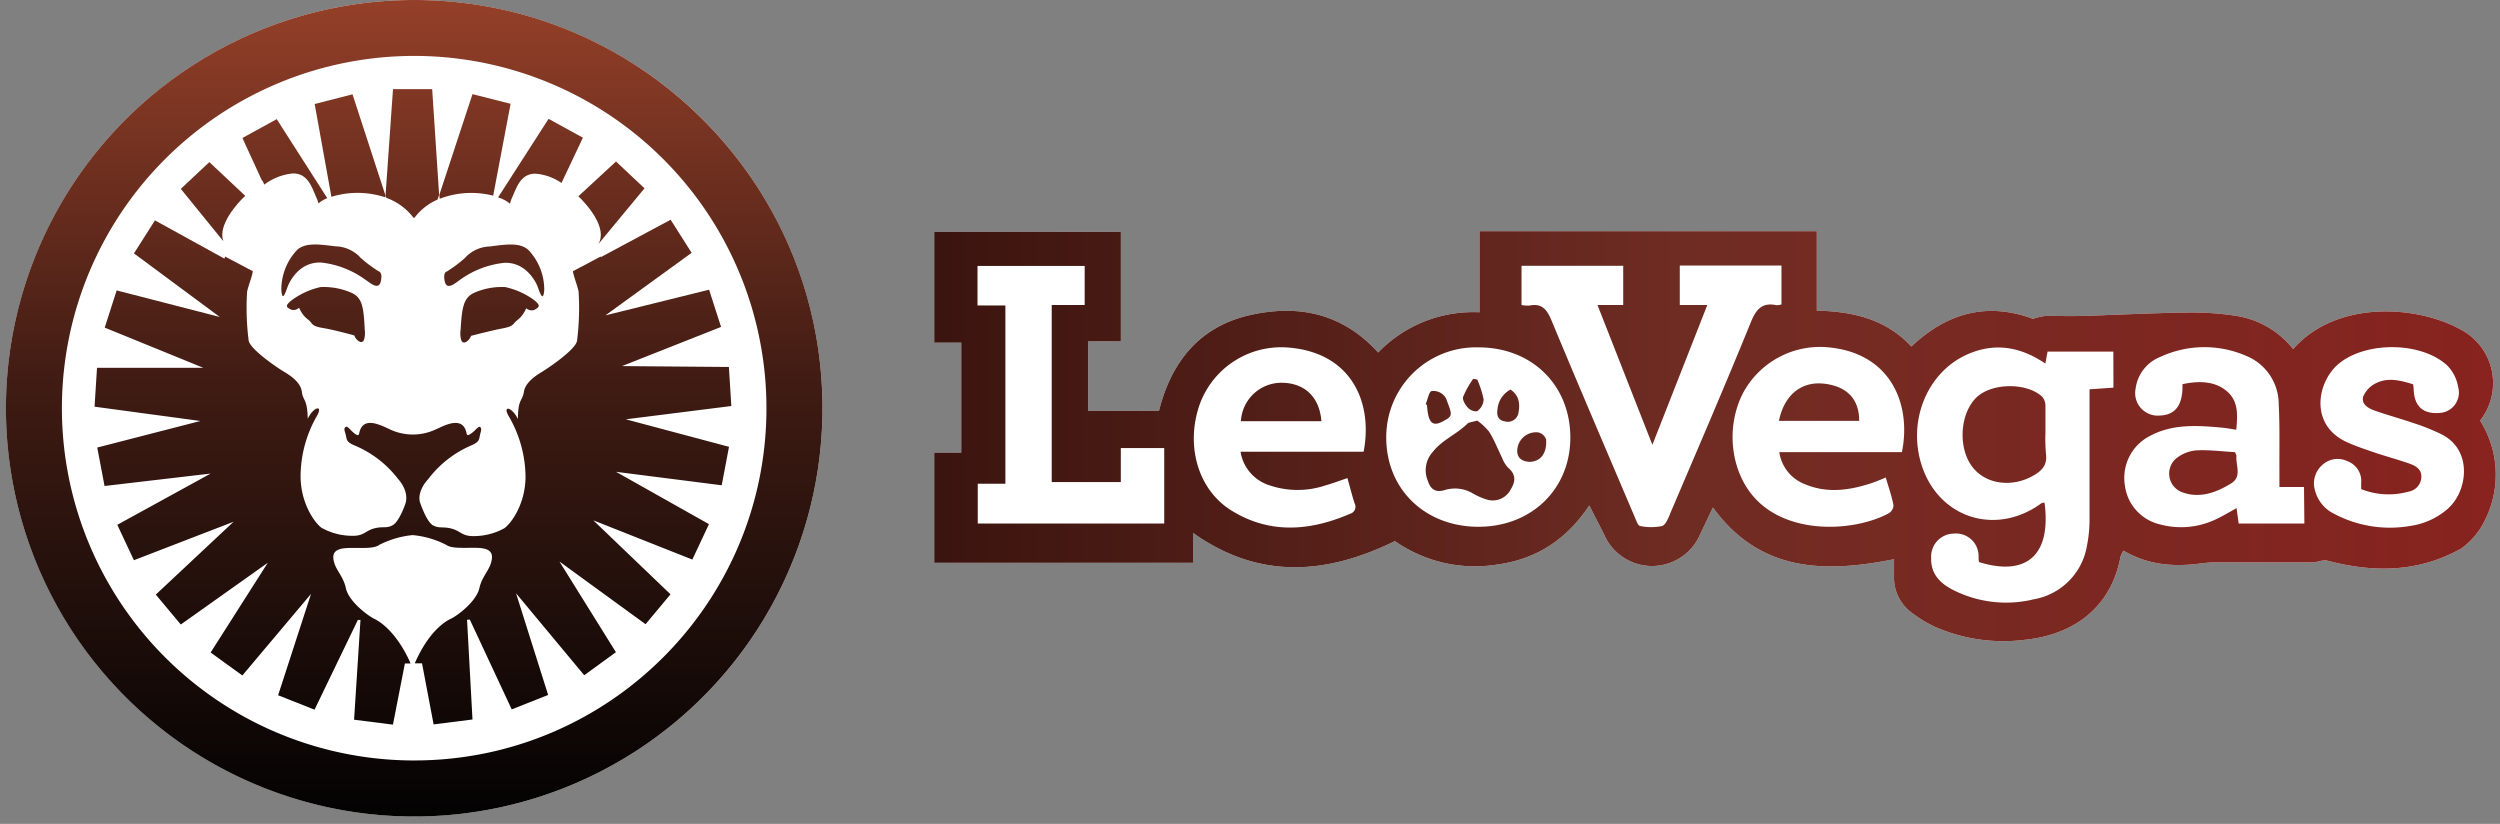 <svg width="176" height="58" xmlns="http://www.w3.org/2000/svg"><rect width="100%" height="100%" fill="#808080" stroke="none"/><defs><linearGradient x1="50.008%" y1="0%" x2="50.008%" y2="100.555%" id="a"><stop stop-color="#954029" offset="0%"/><stop stop-color="#3F1B13" offset="47%"/><stop stop-color="#020202" offset="100%"/></linearGradient><linearGradient x1="49.995%" y1="-43.544%" x2="49.995%" y2="119.071%" id="b"><stop stop-color="#954029" offset="0%"/><stop stop-color="#3F1B13" offset="47%"/><stop stop-color="#020202" offset="100%"/></linearGradient><linearGradient x1="50.139%" y1="-204.989%" x2="50.139%" y2="832.653%" id="c"><stop stop-color="#954029" offset="0%"/><stop stop-color="#3F1B13" offset="47%"/><stop stop-color="#020202" offset="100%"/></linearGradient><linearGradient x1="50%" y1="-195.797%" x2="50%" y2="798.986%" id="d"><stop stop-color="#954029" offset="0%"/><stop stop-color="#3F1B13" offset="47%"/><stop stop-color="#020202" offset="100%"/></linearGradient><linearGradient x1="49.993%" y1="-517.155%" x2="49.993%" y2="961.728%" id="e"><stop stop-color="#954029" offset="0%"/><stop stop-color="#3F1B13" offset="47%"/><stop stop-color="#020202" offset="100%"/></linearGradient><linearGradient x1="50.032%" y1="-473.124%" x2="50.032%" y2="1114.83%" id="f"><stop stop-color="#954029" offset="0%"/><stop stop-color="#3F1B13" offset="47%"/><stop stop-color="#020202" offset="100%"/></linearGradient><linearGradient x1="50.231%" y1="-521.65%" x2="50.231%" y2="970.088%" id="g"><stop stop-color="#954029" offset="0%"/><stop stop-color="#3F1B13" offset="47%"/><stop stop-color="#020202" offset="100%"/></linearGradient><linearGradient x1="50.028%" y1="-474.343%" x2="50.028%" y2="1117.902%" id="h"><stop stop-color="#954029" offset="0%"/><stop stop-color="#3F1B13" offset="47%"/><stop stop-color="#020202" offset="100%"/></linearGradient><linearGradient x1="50.223%" y1="-69.17%" x2="50.223%" y2="567.269%" id="i"><stop stop-color="#954029" offset="0%"/><stop stop-color="#3F1B13" offset="47%"/><stop stop-color="#020202" offset="100%"/></linearGradient><linearGradient x1="50.127%" y1="-91.642%" x2="50.127%" y2="705.107%" id="j"><stop stop-color="#954029" offset="0%"/><stop stop-color="#3F1B13" offset="47%"/><stop stop-color="#020202" offset="100%"/></linearGradient><linearGradient x1="50.035%" y1="-141.519%" x2="50.035%" y2="832.789%" id="k"><stop stop-color="#954029" offset="0%"/><stop stop-color="#3F1B13" offset="47%"/><stop stop-color="#020202" offset="100%"/></linearGradient><linearGradient x1="50%" y1="-140.268%" x2="50%" y2="827.856%" id="l"><stop stop-color="#954029" offset="0%"/><stop stop-color="#3F1B13" offset="47%"/><stop stop-color="#020202" offset="100%"/></linearGradient><linearGradient x1="50.042%" y1="-90.057%" x2="50.042%" y2="694.4%" id="m"><stop stop-color="#954029" offset="0%"/><stop stop-color="#3F1B13" offset="47%"/><stop stop-color="#020202" offset="100%"/></linearGradient><linearGradient x1="628.324%" y1="49.987%" x2="-1219.463%" y2="49.987%" id="n"><stop stop-color="#88231F" offset="0%"/><stop stop-color="#6F2C23" offset="52%"/><stop stop-color="#3C140F" offset="100%"/></linearGradient><linearGradient x1="1198.903%" y1="49.94%" x2="-545.01%" y2="49.94%" id="o"><stop stop-color="#88231F" offset="0%"/><stop stop-color="#6F2C23" offset="52%"/><stop stop-color="#3C140F" offset="100%"/></linearGradient><linearGradient x1="3348.704%" y1="50.221%" x2="-1981.523%" y2="50.221%" id="p"><stop stop-color="#88231F" offset="0%"/><stop stop-color="#6F2C23" offset="52%"/><stop stop-color="#3C140F" offset="100%"/></linearGradient><linearGradient x1="4229.968%" y1="50.057%" x2="-1922.691%" y2="50.057%" id="q"><stop stop-color="#88231F" offset="0%"/><stop stop-color="#6F2C23" offset="52%"/><stop stop-color="#3C140F" offset="100%"/></linearGradient><linearGradient x1="4517.279%" y1="49.783%" x2="-2527.935%" y2="49.783%" id="r"><stop stop-color="#88231F" offset="0%"/><stop stop-color="#6F2C23" offset="52%"/><stop stop-color="#3C140F" offset="100%"/></linearGradient><linearGradient x1="4954.7%" y1="49.855%" x2="-2514.536%" y2="49.855%" id="s"><stop stop-color="#88231F" offset="0%"/><stop stop-color="#6F2C23" offset="52%"/><stop stop-color="#3C140F" offset="100%"/></linearGradient><linearGradient x1="465.64%" y1="49.963%" x2="-1790.915%" y2="49.963%" id="t"><stop stop-color="#88231F" offset="0%"/><stop stop-color="#6F2C23" offset="52%"/><stop stop-color="#3C140F" offset="100%"/></linearGradient><linearGradient x1="882.865%" y1="49.946%" x2="-1040.942%" y2="49.946%" id="u"><stop stop-color="#88231F" offset="0%"/><stop stop-color="#6F2C23" offset="52%"/><stop stop-color="#3C140F" offset="100%"/></linearGradient><linearGradient x1="1549.183%" y1="50.006%" x2="-370.357%" y2="50.006%" id="v"><stop stop-color="#88231F" offset="0%"/><stop stop-color="#6F2C23" offset="52%"/><stop stop-color="#3C140F" offset="100%"/></linearGradient><linearGradient x1="99.508%" y1="50.005%" x2=".548%" y2="50.005%" id="w"><stop stop-color="#88231F" offset="0%"/><stop stop-color="#6F2C23" offset="52%"/><stop stop-color="#3C140F" offset="100%"/></linearGradient></defs><g fill="none" fill-rule="evenodd"><circle fill="#FFF" cx="29.162" cy="28.741" r="28.741"/><path d="M29.162 0A28.741 28.741 0 1 0 57.9 28.741C57.899 12.87 45.034.002 29.162 0zm0 53.537A24.8 24.8 0 1 1 53.958 28.74c-.002 13.693-11.103 24.794-24.796 24.796z" fill="url(#a)" fill-rule="nonzero"/><path d="M51.486 28.585l-.172-2.75-7.525-.062 6.973-2.758-.842-2.62-7.297 1.807 6.068-4.404-1.478-2.329-4.918 2.636v-.05L40.34 19.09v.067c.093.42.29.905.392 1.364.074 1.16.038 2.325-.11 3.478-.118.64-2.08 1.945-2.434 2.16-.353.215-1.195.716-1.305 1.419-.11.703-.42.472-.42 1.924-.422-.867-1.108-.994-.65-.206a8.594 8.594 0 0 1 1.184 4.252c0 1.933-1.023 3.327-1.503 3.647a4.463 4.463 0 0 1-2.177.547c-.8 0-.889-.354-1.507-.522-.62-.168-.864 0-1.306-.223-.442-.223-.842-1.373-.93-1.613-.089-.24-.118-.897.568-1.65a7.533 7.533 0 0 1 3.12-2.413c.522-.248.46-.42.54-.74.08-.32.109-.422 0-.519-.11-.097-.338.249-.586.421-.249.173-.345.228-.383-.038-.24-1.048-1.263-.631-1.903-.328l-.262.118a3.79 3.79 0 0 1-3.204 0l-.227-.105c-.657-.304-1.684-.75-1.937.315-.038.266-.135.232-.383.038-.249-.193-.455-.526-.585-.42-.13.104-.097.189 0 .517.096.328 0 .493.539.741a7.533 7.533 0 0 1 3.15 2.392c.664.753.61 1.41.546 1.654-.063.245-.488 1.373-.93 1.613-.442.24-.69.055-1.305.223-.615.169-.708.522-1.49.518a4.463 4.463 0 0 1-2.178-.547c-.48-.32-1.503-1.714-1.503-3.647a8.594 8.594 0 0 1 1.154-4.252c.459-.788-.244-.661-.649.206-.033-1.453-.332-1.22-.42-1.924-.09-.703-.952-1.209-1.306-1.42-.354-.21-2.316-1.52-2.434-2.16a18.219 18.219 0 0 1-.11-3.447c.094-.422.266-.843.367-1.243 0-.063.03-.126.042-.19l-1.958-1.035-.046.148-4.893-2.695-1.477 2.324 6.042 4.476-7.26-1.87-.841 2.62 6.943 2.829H6.829l-.172 2.737 7.452 1.006-7.263 1.87.514 2.707 7.47-.876-6.573 3.608 1.17 2.493 7.015-2.707-5.474 5.128 1.76 2.105 6.123-4.345-4.022 6.316 2.232 1.617 4.834-5.74-2.316 7.133 2.564 1.015 3.049-6.316h.185l-.45 7.023 2.736.346.842-4.308h.396a5.532 5.532 0 0 0-.278-.59c-.871-1.683-1.86-2.361-2.27-2.55-.408-.19-1.793-1.2-2-2.148-.206-.947-.8-1.314-.884-2.105-.084-.792.902-.737 1.558-.737.657 0 1.344.034 1.685-.223a6.53 6.53 0 0 1 2.34-.682 6.535 6.535 0 0 1 2.337.673c.337.257 1.024.223 1.685.223.66 0 1.638-.063 1.558.737-.08.8-.674 1.17-.885 2.106-.21.934-1.553 1.94-2 2.147-.446.206-1.33.804-2.18 2.383a9.566 9.566 0 0 0-.367.758h.51l.816 4.299 2.737-.345-.383-7.028h.198l2.947 6.316 2.564-1.015-2.26-7.158 4.8 5.769 2.231-1.621-3.975-6.383 6.063 4.412 1.756-2.105-5.436-5.208 6.973 2.762 1.17-2.493-6.543-3.684 7.44.947.514-2.707-7.263-1.937 7.427-.935z" fill="url(#b)"/><path d="M17.263 13.785l-2.526-2.374-2.009 1.886 2.994 3.684c-.408-1.107.947-2.644 1.541-3.196z" fill="url(#c)"/><path d="M42.126 17.179l3.247-3.92-2.005-1.89-2.652 2.45c.652.61 2.076 2.261 1.41 3.36z" fill="url(#d)"/><path d="M37.554 21.09a5.419 5.419 0 0 0-1.988-.88 4.838 4.838 0 0 0-2.227.422c-.72.366-.817 1.04-.914 2.593a1.73 1.73 0 0 0 .034.674c.122.463.594.08.703-.257 0 0 1.427-.366 2.004-.48.577-.114.842-.16 1.04-.42.198-.262.485-.27.842-1.04a.573.573 0 0 0 .577.113c.3-.181.522-.274-.071-.724z" fill="url(#e)"/><path d="M38.316 20.4c0-.962-.34-1.893-.96-2.627-.594-.8-1.828-.544-2.884-.421-.67.022-1.301.317-1.748.816-.393.35-.816.666-1.263.944 0 0-.303.05-.143.724.16.673.842 0 1.103-.164a6.488 6.488 0 0 1 3.061-1.167c1.507-.08 2.227 1.297 2.37 1.684.144.388.392 1.158.464.211z" fill="url(#f)"/><path d="M24.787 20.632a4.838 4.838 0 0 0-2.227-.421 5.419 5.419 0 0 0-1.987.896c-.594.45-.367.544-.08.69.196.061.41.011.56-.13.366.77.656.77.842 1.04.185.27.463.32 1.04.421.577.101 2.004.48 2.004.48.11.337.581.72.703.257.055-.22.067-.449.034-.673-.072-1.541-.169-2.215-.889-2.56z" fill="url(#g)"/><path d="M26.804 19.827c.16-.673-.143-.724-.143-.724a9.297 9.297 0 0 1-1.263-.943 2.455 2.455 0 0 0-1.747-.817c-1.057-.114-2.291-.37-2.885.421a4.067 4.067 0 0 0-.96 2.628c.063.947.303.164.45-.224.148-.387.843-1.76 2.371-1.684a6.488 6.488 0 0 1 3.057 1.18c.287.176.96.833 1.12.163z" fill="url(#h)"/><path d="M29.053 15.259l.092.097.089-.097a4.063 4.063 0 0 1 1.57-1.208l.11-.337-.489-7.44h-2.758l-.526 7.486.055.168c.731.26 1.375.722 1.857 1.33z" fill="url(#i)"/><path d="M27.133 13.895v-.143L24.817 6.64l-2.665.682 1.179 6.535a6.24 6.24 0 0 1 3.802.038z" fill="url(#j)"/><path d="M18.48 12.707l.126.29a3.987 3.987 0 0 1 1.996-.786c1.133-.03 1.385 1.103 1.73 1.827l.09.282c.183-.157.392-.283.618-.37l-3.558-5.563-2.417 1.327 1.398 3.04a.088.088 0 0 1 .017-.047z" fill="url(#k)"/><path d="M35.899 14.337l.088-.282c.346-.724.598-1.857 1.73-1.828.651.056 1.275.281 1.811.653l.114-.24 1.394-2.947-2.417-1.327-3.554 5.529c.305.09.588.24.834.442z" fill="url(#l)"/><path d="M34.72 13.777l1.225-6.468-2.682-.682-2.332 7.087.02.282a6.206 6.206 0 0 1 3.769-.22z" fill="url(#m)"/><path d="M174.876 30.093a7.634 7.634 0 0 0-.274-.472c.021-.03.034-.059.055-.088a4.261 4.261 0 0 0-1.183-6.198c-3.116-1.861-8.948-2.282-12.038 1.242a6.341 6.341 0 0 0-4.013-2.341 20.438 20.438 0 0 0-3.587-.232c-2.4.034-4.8.164-7.204.236-.872.025-1.752 0-2.624 0a4.21 4.21 0 0 0-.884.206c-3.238-1.2-6.05-.42-8.568 1.95-1.777-1.933-4.11-2.468-6.653-2.527v-5.595h-23.747v5.71a9.297 9.297 0 0 0-7.133 2.833c-2.526-2.78-5.642-3.406-9.048-2.628-3.554.817-5.52 3.306-6.383 6.737h-4.986V24.03h2.303v-7.713H65.77v7.806h1.903v7.74h-1.904v7.76h18.22v-2.106c4.669 3.305 9.36 2.947 14.214.577a9.832 9.832 0 0 0 7.31 1.633c2.715-.391 4.804-1.785 6.374-4.143.421.842.796 1.537 1.137 2.249a3.68 3.68 0 0 0 6.564 0l1.002-2.106c3.297 4.535 7.82 4.632 12.75 3.642v1.23a3.053 3.053 0 0 0 1.263 2.551 9.15 9.15 0 0 0 1.604.973 11.95 11.95 0 0 0 6.316.922c3.689-.375 6.135-2.467 6.762-5.86a2.27 2.27 0 0 1 .21-.422c1.731 1.027 3.554 1.158 5.44.905a7.857 7.857 0 0 1 1.04-.075h6.81c.357 0 .74-.207 1.06-.123 3.188.843 6.29.843 9.263-.766l.127-.063a5.267 5.267 0 0 0 1.722-2.055 7.128 7.128 0 0 0-.08-6.492z" fill="#FFF"/><path d="M144 30.459v-1.886a.994.994 0 0 0-.232-.645c-1.077-.997-3.477-.98-4.568 0-1.208 1.095-1.394 3.533-.366 4.914.934 1.263 2.833 1.52 4.366.61.56-.332.922-.715.842-1.435a12.017 12.017 0 0 1-.042-1.558z" fill="url(#n)"/><path d="M105.747 32.227c-.307-.61-.551-1.263-.91-1.827a4.177 4.177 0 0 0-.841-.792c-.35.11-.581.11-.7.228-.749.74-1.76 1.12-2.445 2a1.912 1.912 0 0 0-.333 2.008c.194.598.526.842 1.162.665a2.472 2.472 0 0 1 2.046.249c.31.177.637.318.977.42a1.423 1.423 0 0 0 1.655-.727c.34-.548.379-1.053-.185-1.52a2.105 2.105 0 0 1-.426-.704z" fill="url(#o)"/><path d="M108.295 30.442a1.326 1.326 0 0 0-1.482 1.34c.03.546.42.69.842.732.787 0 1.263-.594 1.191-1.575a.762.762 0 0 0-.551-.497z" fill="url(#p)"/><path d="M100.535 29.15c.143.711.45.842 1.078.496.627-.345.652-.383.27-1.377a.994.994 0 0 0-1.096-.736c-.185.03-.282.602-.42.93l.092.042c.012.216.038.431.076.644z" fill="url(#q)"/><path d="M105.958 29.667a.754.754 0 0 0 .939-.585c.122-.623.067-1.242-.56-1.655a1.726 1.726 0 0 0-.914 1.402c-.071.447.063.767.535.838z" fill="url(#r)"/><path d="M104.03 28.922c.247-.192.4-.482.42-.796a7.28 7.28 0 0 0-.45-1.406l-.286-.05a6.35 6.35 0 0 0-.708 1.263c-.067.214.156.593.354.791.198.198.56.29.67.198z" fill="url(#s)"/><path d="M157.448 32.08a1.903 1.903 0 0 0-.1-.248c-.876-.05-1.77-.165-2.657-.13-.49.029-.96.194-1.36.475a1.402 1.402 0 0 0 .176 2.43c1.264.526 2.476.1 3.575-.582.775-.484.295-1.284.366-1.945z" fill="url(#t)"/><path d="M128.421 27.01c-1.604-.185-2.813.788-3.187 2.62h5.654c.009-1.529-.859-2.434-2.467-2.62z" fill="url(#u)"/><path d="M90.257 26.947a2.859 2.859 0 0 0-2.897 2.704h5.667c-.13-1.697-1.174-2.683-2.77-2.704z" fill="url(#v)"/><path d="M174.876 30.093a7.634 7.634 0 0 0-.274-.472c.021-.03.034-.059.055-.088a4.261 4.261 0 0 0-1.183-6.198c-3.116-1.861-8.948-2.282-12.038 1.242a6.341 6.341 0 0 0-4.013-2.341 20.438 20.438 0 0 0-3.587-.232c-2.4.034-4.8.164-7.204.236-.872.025-1.752 0-2.624 0a4.21 4.21 0 0 0-.884.206c-3.238-1.2-6.05-.42-8.568 1.95-1.777-1.933-4.11-2.468-6.653-2.527v-5.595h-23.747v5.71a9.297 9.297 0 0 0-7.133 2.833c-2.526-2.78-5.642-3.406-9.048-2.628-3.554.817-5.52 3.306-6.383 6.737h-4.986V24.03h2.303v-7.713H65.77v7.806h1.903v7.74h-1.904v7.76h18.22v-2.106c4.669 3.305 9.36 2.947 14.214.577a9.832 9.832 0 0 0 7.31 1.633c2.715-.391 4.804-1.785 6.374-4.143.421.842.796 1.537 1.137 2.249a3.68 3.68 0 0 0 6.564 0l1.002-2.106c3.297 4.535 7.82 4.632 12.75 3.642v1.23a3.053 3.053 0 0 0 1.263 2.551 9.15 9.15 0 0 0 1.604.973 11.95 11.95 0 0 0 6.316.922c3.689-.375 6.135-2.467 6.762-5.86a2.27 2.27 0 0 1 .21-.422c1.731 1.027 3.554 1.158 5.44.905a7.857 7.857 0 0 1 1.04-.075h6.81c.357 0 .74-.207 1.06-.123 3.188.843 6.29.843 9.263-.766l.127-.063a5.267 5.267 0 0 0 1.722-2.055 7.128 7.128 0 0 0-.08-6.492zm-92.914 6.762H68.834v-2.8h1.945V21.507h-1.962v-2.783h7.545v2.75h-2.32v12.463h4.863v-2.392h3.057v5.31zm14.017-5.053h-8.644a2.947 2.947 0 0 0 1.865 2.303 6.16 6.16 0 0 0 4.097.072c.497-.14.977-.324 1.562-.518.177.632.324 1.213.505 1.781a.505.505 0 0 1-.303.724c-2.834 1.225-5.672 1.457-8.387-.236-2.375-1.486-3.23-4.631-2.198-7.507a6.105 6.105 0 0 1 6.316-3.945c4.366.391 5.87 3.87 5.208 7.322l-.021.004zm8.118 5.284c-3.79 0-6.522-2.66-6.505-6.315a6.316 6.316 0 0 1 6.496-6.316c3.76 0 6.468 2.665 6.464 6.358-.005 3.616-2.733 6.27-6.455 6.27v.003zm13.474-.897c-.131.312-.316.763-.556.843a3.878 3.878 0 0 1-1.541 0c-.148 0-.274-.367-.367-.581-1.966-4.632-3.945-9.23-5.87-13.866-.32-.779-.677-1.263-1.578-1.07a2.488 2.488 0 0 1-.543-.041v-2.762h7.158v2.762h-1.81l3.864 9.84 3.866-9.84h-1.937v-2.78h7.158v2.738a1.314 1.314 0 0 1-.346.054c-1.023-.219-1.444.295-1.814 1.209-1.84 4.518-3.773 9.002-5.689 13.49l.005.004zm16.324-4.357h-8.632c.15 1.04.86 1.914 1.849 2.273 1.52.628 3.052.421 4.564-.067.337-.11.66-.24 1.082-.421.194.67.42 1.305.543 1.954a.695.695 0 0 1-.316.555c-2.307 1.263-6.939 1.6-9.393-1.006-1.73-1.836-2.14-4.96-.901-7.415a6.152 6.152 0 0 1 6.21-3.233c4.227.484 5.672 3.995 4.994 7.36zm14.892-4.54l-1.684.114V36.442c.009.656-.05 1.31-.177 1.954a4.594 4.594 0 0 1-3.726 3.79 8.257 8.257 0 0 1-5.735-.67c-.888-.463-1.545-1.116-1.511-2.232a1.617 1.617 0 0 1 1.587-1.718 1.592 1.592 0 0 1 1.752 1.621c0 .135 0 .266.033.384 3.221 1.002 5.108-.358 4.61-4.186a.581.581 0 0 0-.218.042c-3.238 2.37-7.322 1.024-8.472-2.8-.913-3.044.421-6.315 3.095-7.604 1.941-.922 3.81-.682 5.65.573.055-.295.102-.54.156-.842h4.632l.008 2.539zm13.44 9.567h-4.623l-.151-1.086c-.472.26-.889.513-1.327.724a5.684 5.684 0 0 1-4.063.42 3.23 3.23 0 0 1-2.471-2.744 3.314 3.314 0 0 1 1.772-3.487c1.57-.842 3.268-.737 4.96-.59.354.03.7.098 1.108.157.096-1.024.176-2.021-.69-2.737-.868-.716-2.005-.7-3.096-.472.042 1.47-.492 2.177-1.612 2.21a1.587 1.587 0 0 1-1.685-1.907 2.775 2.775 0 0 1 1.74-2.223 7.373 7.373 0 0 1 6.042-.071c1.38.56 2.285 1.9 2.29 3.39.084 1.582.038 3.17.05 4.753v1.09h1.731l.025 2.573zm10.16-1.095a5.12 5.12 0 0 1-2.711 1.263 8.379 8.379 0 0 1-5.327-.842 2.526 2.526 0 0 1-1.372-1.659 1.718 1.718 0 0 1 .514-1.793 1.583 1.583 0 0 1 1.76-.27c.64.233 1.042.87.976 1.55v.42a5.225 5.225 0 0 0 3.318.182c.508-.078.892-.502.918-1.015.025-.581-.42-.813-.842-.964-.821-.287-1.684-.518-2.493-.792-.619-.21-1.237-.42-1.84-.686-2.77-1.209-2.168-4.329-.597-5.587 1.928-1.542 5.743-1.52 7.578.143.414.415.688.95.784 1.528a1.44 1.44 0 0 1-1.369 1.832c-1.116.071-1.713-.485-1.76-1.634 0-.11-.02-.215-.038-.383-.88-.278-1.726-.484-2.526-.122a1.878 1.878 0 0 0-.977.951c-.19.565.35.872.842 1.036.927.324 1.878.581 2.804.901.647.212 1.277.47 1.887.77 2.19 1.13 1.78 3.988.459 5.171h.012z" fill="url(#w)" fill-rule="nonzero"/></g></svg>